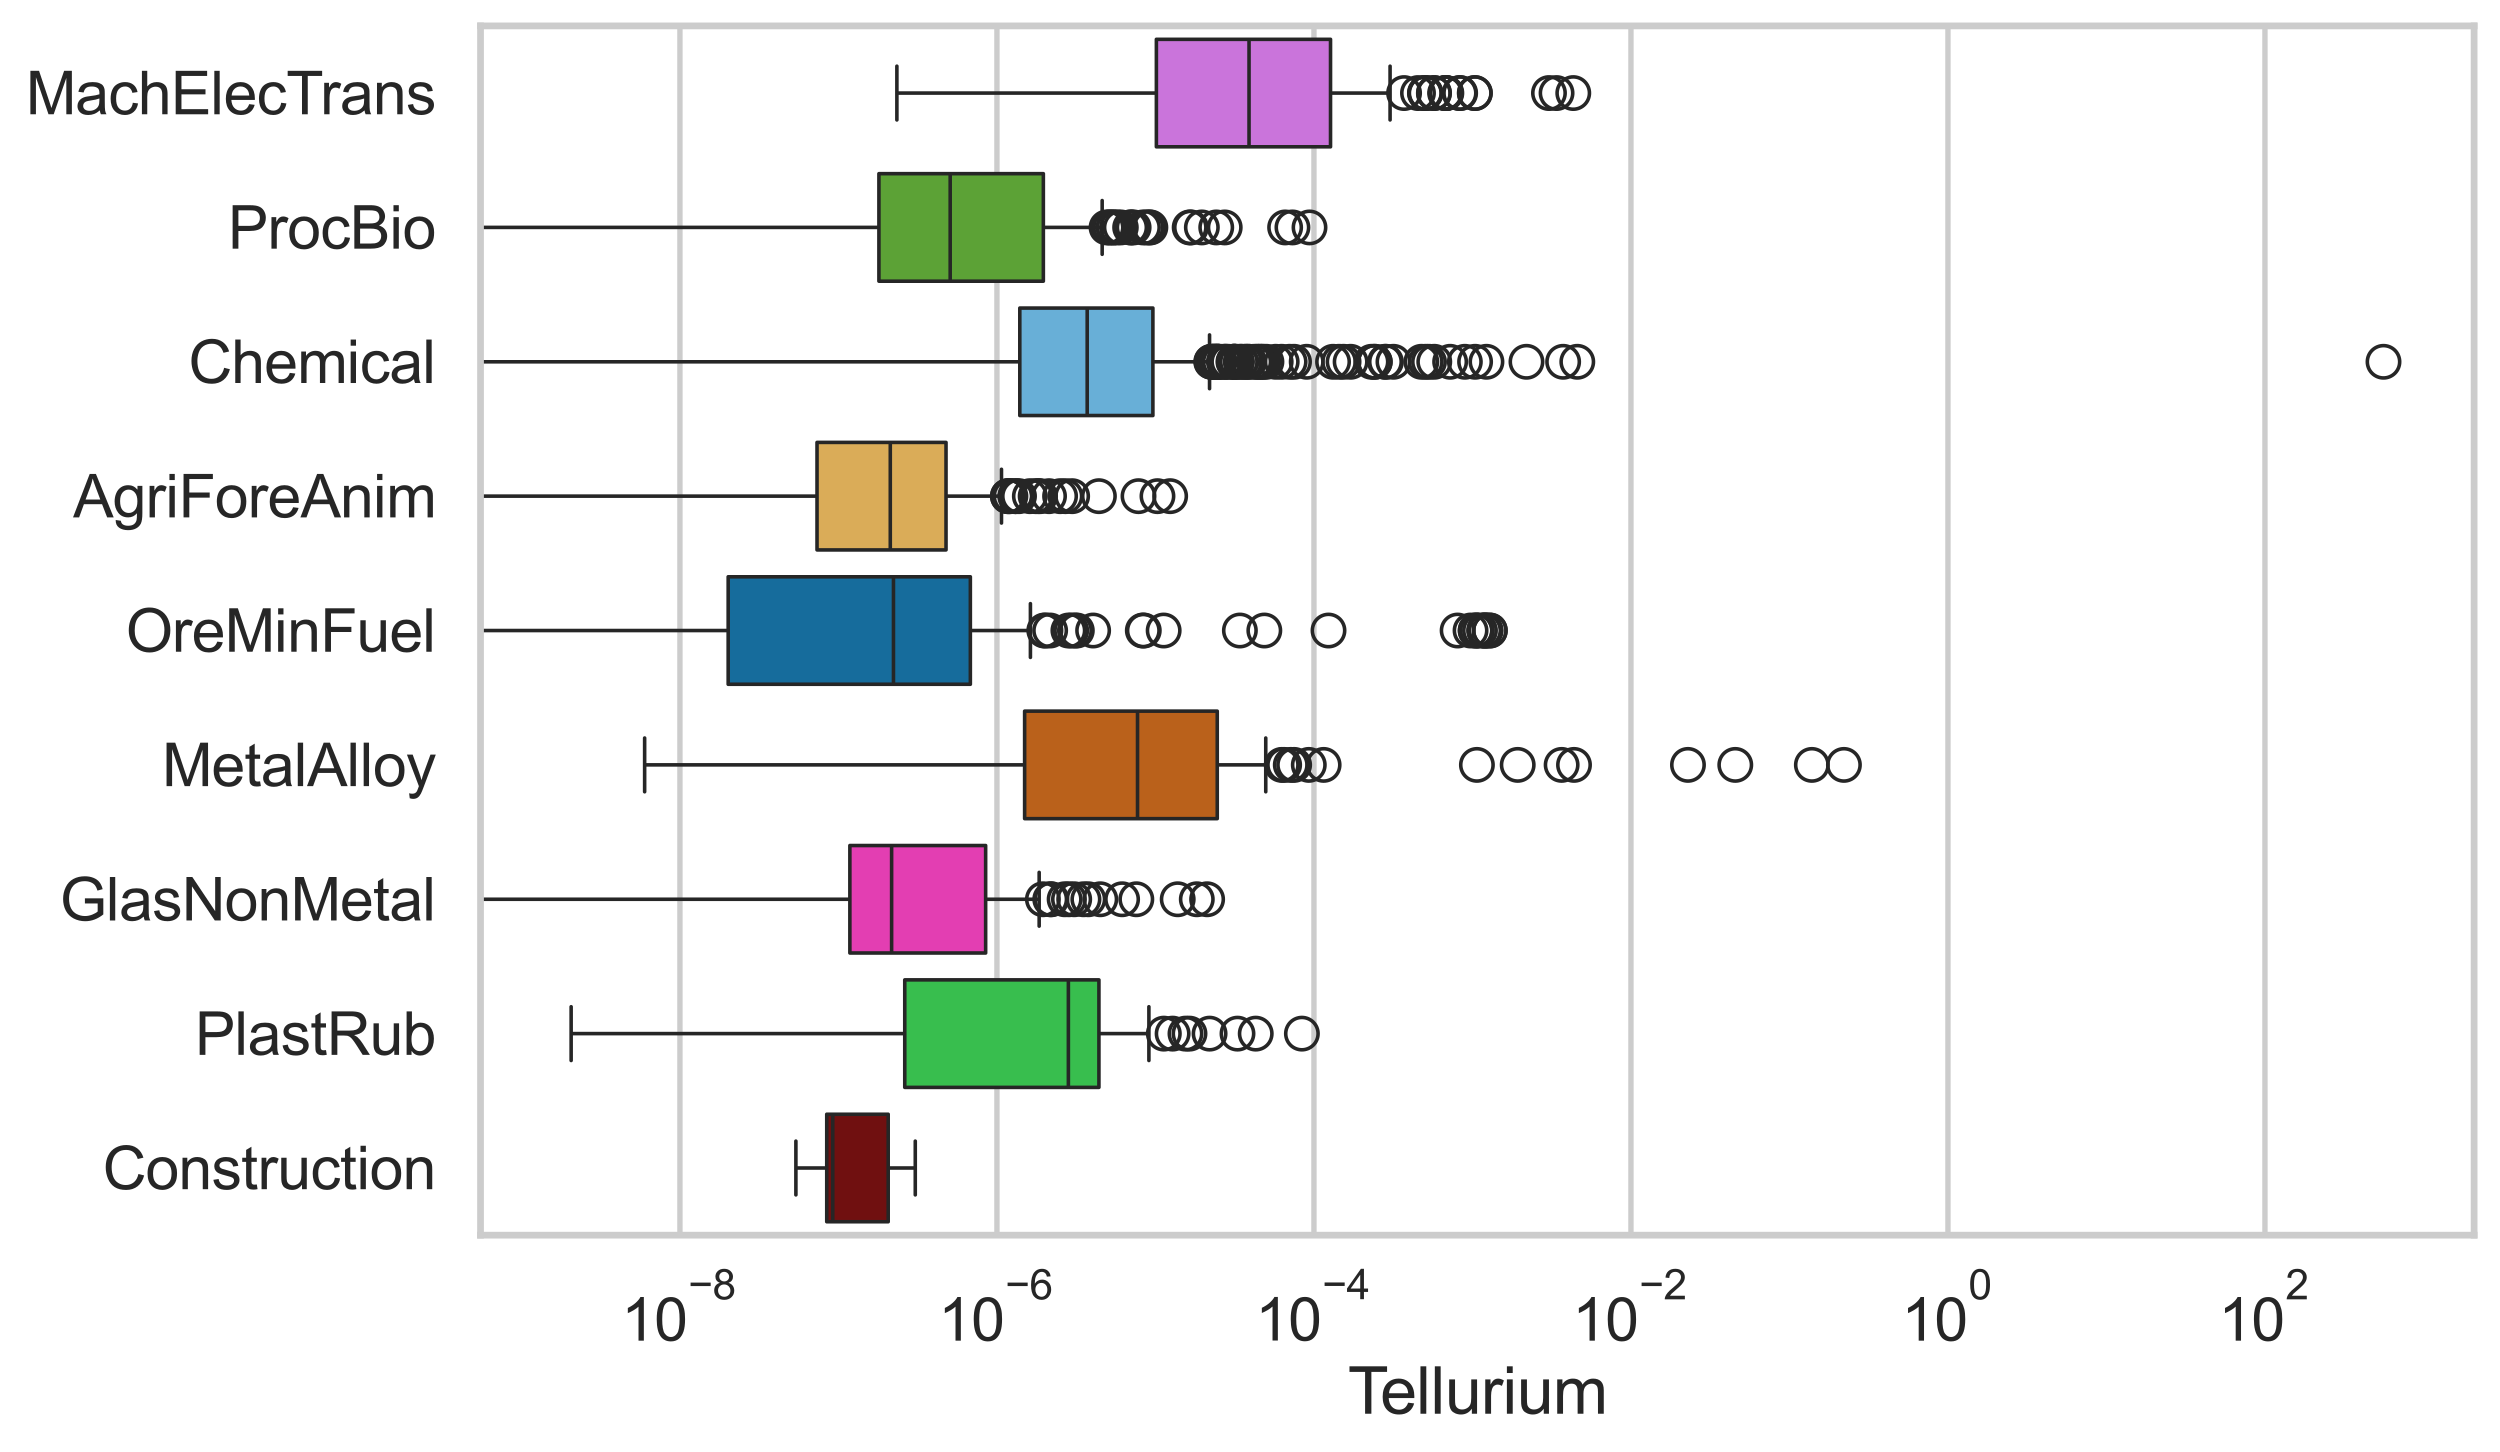 <?xml version="1.0" encoding="utf-8" standalone="no"?>
<!DOCTYPE svg PUBLIC "-//W3C//DTD SVG 1.1//EN"
  "http://www.w3.org/Graphics/SVG/1.1/DTD/svg11.dtd">
<svg xmlns:xlink="http://www.w3.org/1999/xlink" width="695.577pt" height="404.121pt" viewBox="0 0 695.577 404.121" xmlns="http://www.w3.org/2000/svg" version="1.1">
 <defs>
  <style type="text/css">*{stroke-linejoin: round; stroke-linecap: butt}</style>
 </defs>
 <g id="figure_1">
  <g id="patch_1">
   <path d="M 0 404.121 
L 695.577 404.121 
L 695.577 0 
L 0 0 
z
" style="fill: #ffffff"/>
  </g>
  <g id="axes_1">
   <g id="patch_2">
    <path d="M 133.697 343.665 
L 688.377 343.665 
L 688.377 7.2 
L 133.697 7.2 
z
" style="fill: #ffffff"/>
   </g>
   <g id="matplotlib.axis_1">
    <g id="xtick_1">
     <g id="line2d_1">
      <path d="M 189.179 343.665 
L 189.179 7.2 
" clip-path="url(#pfc2de3a9e0)" style="fill: none; stroke: #cccccc; stroke-width: 1.5; stroke-linecap: round"/>
     </g>
     <g id="text_1">
      <!-- $\mathdefault{10^{-8}}$ -->
      <g style="fill: #262626" transform="translate(172.844 373.18) scale(0.165 -0.165)">
       <defs>
        <path id="ArialMT-31" d="M 2384 0 
L 1822 0 
L 1822 3584 
Q 1619 3391 1289 3197 
Q 959 3003 697 2906 
L 697 3450 
Q 1169 3672 1522 3987 
Q 1875 4303 2022 4600 
L 2384 4600 
L 2384 0 
z
" transform="scale(0.016)"/>
        <path id="ArialMT-30" d="M 266 2259 
Q 266 3072 433 3567 
Q 600 4063 929 4331 
Q 1259 4600 1759 4600 
Q 2128 4600 2406 4451 
Q 2684 4303 2865 4023 
Q 3047 3744 3150 3342 
Q 3253 2941 3253 2259 
Q 3253 1453 3087 958 
Q 2922 463 2592 192 
Q 2263 -78 1759 -78 
Q 1097 -78 719 397 
Q 266 969 266 2259 
z
M 844 2259 
Q 844 1131 1108 757 
Q 1372 384 1759 384 
Q 2147 384 2411 759 
Q 2675 1134 2675 2259 
Q 2675 3391 2411 3762 
Q 2147 4134 1753 4134 
Q 1366 4134 1134 3806 
Q 844 3388 844 2259 
z
" transform="scale(0.016)"/>
        <path id="ArialMT-2212" d="M 3381 1997 
L 356 1997 
L 356 2522 
L 3381 2522 
L 3381 1997 
z
" transform="scale(0.016)"/>
        <path id="ArialMT-38" d="M 1131 2484 
Q 781 2613 612 2850 
Q 444 3088 444 3419 
Q 444 3919 803 4259 
Q 1163 4600 1759 4600 
Q 2359 4600 2725 4251 
Q 3091 3903 3091 3403 
Q 3091 3084 2923 2848 
Q 2756 2613 2416 2484 
Q 2838 2347 3058 2040 
Q 3278 1734 3278 1309 
Q 3278 722 2862 322 
Q 2447 -78 1769 -78 
Q 1091 -78 675 323 
Q 259 725 259 1325 
Q 259 1772 486 2073 
Q 713 2375 1131 2484 
z
M 1019 3438 
Q 1019 3113 1228 2906 
Q 1438 2700 1772 2700 
Q 2097 2700 2305 2904 
Q 2513 3109 2513 3406 
Q 2513 3716 2298 3927 
Q 2084 4138 1766 4138 
Q 1444 4138 1231 3931 
Q 1019 3725 1019 3438 
z
M 838 1322 
Q 838 1081 952 856 
Q 1066 631 1291 507 
Q 1516 384 1775 384 
Q 2178 384 2440 643 
Q 2703 903 2703 1303 
Q 2703 1709 2433 1975 
Q 2163 2241 1756 2241 
Q 1359 2241 1098 1978 
Q 838 1716 838 1322 
z
" transform="scale(0.016)"/>
       </defs>
       <use xlink:href="#ArialMT-31" transform="translate(0 0.994)"/>
       <use xlink:href="#ArialMT-30" transform="translate(55.615 0.994)"/>
       <use xlink:href="#ArialMT-2212" transform="translate(112.973 70.688) scale(0.7)"/>
       <use xlink:href="#ArialMT-38" transform="translate(153.852 70.688) scale(0.7)"/>
      </g>
     </g>
    </g>
    <g id="xtick_2">
     <g id="line2d_2">
      <path d="M 277.379 343.665 
L 277.379 7.2 
" clip-path="url(#pfc2de3a9e0)" style="fill: none; stroke: #cccccc; stroke-width: 1.5; stroke-linecap: round"/>
     </g>
     <g id="text_2">
      <!-- $\mathdefault{10^{-6}}$ -->
      <g style="fill: #262626" transform="translate(261.044 373.18) scale(0.165 -0.165)">
       <defs>
        <path id="ArialMT-36" d="M 3184 3459 
L 2625 3416 
Q 2550 3747 2413 3897 
Q 2184 4138 1850 4138 
Q 1581 4138 1378 3988 
Q 1113 3794 959 3422 
Q 806 3050 800 2363 
Q 1003 2672 1297 2822 
Q 1591 2972 1913 2972 
Q 2475 2972 2870 2558 
Q 3266 2144 3266 1488 
Q 3266 1056 3080 686 
Q 2894 316 2569 119 
Q 2244 -78 1831 -78 
Q 1128 -78 684 439 
Q 241 956 241 2144 
Q 241 3472 731 4075 
Q 1159 4600 1884 4600 
Q 2425 4600 2770 4297 
Q 3116 3994 3184 3459 
z
M 888 1484 
Q 888 1194 1011 928 
Q 1134 663 1356 523 
Q 1578 384 1822 384 
Q 2178 384 2434 671 
Q 2691 959 2691 1453 
Q 2691 1928 2437 2201 
Q 2184 2475 1800 2475 
Q 1419 2475 1153 2201 
Q 888 1928 888 1484 
z
" transform="scale(0.016)"/>
       </defs>
       <use xlink:href="#ArialMT-31" transform="translate(0 0.994)"/>
       <use xlink:href="#ArialMT-30" transform="translate(55.615 0.994)"/>
       <use xlink:href="#ArialMT-2212" transform="translate(112.973 70.688) scale(0.7)"/>
       <use xlink:href="#ArialMT-36" transform="translate(153.852 70.688) scale(0.7)"/>
      </g>
     </g>
    </g>
    <g id="xtick_3">
     <g id="line2d_3">
      <path d="M 365.58 343.665 
L 365.58 7.2 
" clip-path="url(#pfc2de3a9e0)" style="fill: none; stroke: #cccccc; stroke-width: 1.5; stroke-linecap: round"/>
     </g>
     <g id="text_3">
      <!-- $\mathdefault{10^{-4}}$ -->
      <g style="fill: #262626" transform="translate(349.245 373.015) scale(0.165 -0.165)">
       <defs>
        <path id="ArialMT-34" d="M 2069 0 
L 2069 1097 
L 81 1097 
L 81 1613 
L 2172 4581 
L 2631 4581 
L 2631 1613 
L 3250 1613 
L 3250 1097 
L 2631 1097 
L 2631 0 
L 2069 0 
z
M 2069 1613 
L 2069 3678 
L 634 1613 
L 2069 1613 
z
" transform="scale(0.016)"/>
       </defs>
       <use xlink:href="#ArialMT-31" transform="translate(0 0.202)"/>
       <use xlink:href="#ArialMT-30" transform="translate(55.615 0.202)"/>
       <use xlink:href="#ArialMT-2212" transform="translate(112.973 69.895) scale(0.7)"/>
       <use xlink:href="#ArialMT-34" transform="translate(153.852 69.895) scale(0.7)"/>
      </g>
     </g>
    </g>
    <g id="xtick_4">
     <g id="line2d_4">
      <path d="M 453.78 343.665 
L 453.78 7.2 
" clip-path="url(#pfc2de3a9e0)" style="fill: none; stroke: #cccccc; stroke-width: 1.5; stroke-linecap: round"/>
     </g>
     <g id="text_4">
      <!-- $\mathdefault{10^{-2}}$ -->
      <g style="fill: #262626" transform="translate(437.445 373.18) scale(0.165 -0.165)">
       <defs>
        <path id="ArialMT-32" d="M 3222 541 
L 3222 0 
L 194 0 
Q 188 203 259 391 
Q 375 700 629 1000 
Q 884 1300 1366 1694 
Q 2113 2306 2375 2664 
Q 2638 3022 2638 3341 
Q 2638 3675 2398 3904 
Q 2159 4134 1775 4134 
Q 1369 4134 1125 3890 
Q 881 3647 878 3216 
L 300 3275 
Q 359 3922 746 4261 
Q 1134 4600 1788 4600 
Q 2447 4600 2831 4234 
Q 3216 3869 3216 3328 
Q 3216 3053 3103 2787 
Q 2991 2522 2730 2228 
Q 2469 1934 1863 1422 
Q 1356 997 1212 845 
Q 1069 694 975 541 
L 3222 541 
z
" transform="scale(0.016)"/>
       </defs>
       <use xlink:href="#ArialMT-31" transform="translate(0 0.994)"/>
       <use xlink:href="#ArialMT-30" transform="translate(55.615 0.994)"/>
       <use xlink:href="#ArialMT-2212" transform="translate(112.973 70.688) scale(0.7)"/>
       <use xlink:href="#ArialMT-32" transform="translate(153.852 70.688) scale(0.7)"/>
      </g>
     </g>
    </g>
    <g id="xtick_5">
     <g id="line2d_5">
      <path d="M 541.981 343.665 
L 541.981 7.2 
" clip-path="url(#pfc2de3a9e0)" style="fill: none; stroke: #cccccc; stroke-width: 1.5; stroke-linecap: round"/>
     </g>
     <g id="text_5">
      <!-- $\mathdefault{10^{0}}$ -->
      <g style="fill: #262626" transform="translate(529.028 373.18) scale(0.165 -0.165)">
       <use xlink:href="#ArialMT-31" transform="translate(0 0.994)"/>
       <use xlink:href="#ArialMT-30" transform="translate(55.615 0.994)"/>
       <use xlink:href="#ArialMT-30" transform="translate(112.973 70.688) scale(0.7)"/>
      </g>
     </g>
    </g>
    <g id="xtick_6">
     <g id="line2d_6">
      <path d="M 630.181 343.665 
L 630.181 7.2 
" clip-path="url(#pfc2de3a9e0)" style="fill: none; stroke: #cccccc; stroke-width: 1.5; stroke-linecap: round"/>
     </g>
     <g id="text_6">
      <!-- $\mathdefault{10^{2}}$ -->
      <g style="fill: #262626" transform="translate(617.228 373.18) scale(0.165 -0.165)">
       <use xlink:href="#ArialMT-31" transform="translate(0 0.994)"/>
       <use xlink:href="#ArialMT-30" transform="translate(55.615 0.994)"/>
       <use xlink:href="#ArialMT-32" transform="translate(112.973 70.688) scale(0.7)"/>
      </g>
     </g>
    </g>
    <g id="text_7">
     <!-- Tellurium -->
     <g style="fill: #262626" transform="translate(375.034 393.344) scale(0.18 -0.18)">
      <defs>
       <path id="ArialMT-54" d="M 1659 0 
L 1659 4041 
L 150 4041 
L 150 4581 
L 3781 4581 
L 3781 4041 
L 2266 4041 
L 2266 0 
L 1659 0 
z
" transform="scale(0.016)"/>
       <path id="ArialMT-65" d="M 2694 1069 
L 3275 997 
Q 3138 488 2766 206 
Q 2394 -75 1816 -75 
Q 1088 -75 661 373 
Q 234 822 234 1631 
Q 234 2469 665 2931 
Q 1097 3394 1784 3394 
Q 2450 3394 2872 2941 
Q 3294 2488 3294 1666 
Q 3294 1616 3291 1516 
L 816 1516 
Q 847 969 1125 678 
Q 1403 388 1819 388 
Q 2128 388 2347 550 
Q 2566 713 2694 1069 
z
M 847 1978 
L 2700 1978 
Q 2663 2397 2488 2606 
Q 2219 2931 1791 2931 
Q 1403 2931 1139 2672 
Q 875 2413 847 1978 
z
" transform="scale(0.016)"/>
       <path id="ArialMT-6c" d="M 409 0 
L 409 4581 
L 972 4581 
L 972 0 
L 409 0 
z
" transform="scale(0.016)"/>
       <path id="ArialMT-75" d="M 2597 0 
L 2597 488 
Q 2209 -75 1544 -75 
Q 1250 -75 995 37 
Q 741 150 617 320 
Q 494 491 444 738 
Q 409 903 409 1263 
L 409 3319 
L 972 3319 
L 972 1478 
Q 972 1038 1006 884 
Q 1059 663 1231 536 
Q 1403 409 1656 409 
Q 1909 409 2131 539 
Q 2353 669 2445 892 
Q 2538 1116 2538 1541 
L 2538 3319 
L 3100 3319 
L 3100 0 
L 2597 0 
z
" transform="scale(0.016)"/>
       <path id="ArialMT-72" d="M 416 0 
L 416 3319 
L 922 3319 
L 922 2816 
Q 1116 3169 1280 3281 
Q 1444 3394 1641 3394 
Q 1925 3394 2219 3213 
L 2025 2691 
Q 1819 2813 1613 2813 
Q 1428 2813 1281 2702 
Q 1134 2591 1072 2394 
Q 978 2094 978 1738 
L 978 0 
L 416 0 
z
" transform="scale(0.016)"/>
       <path id="ArialMT-69" d="M 425 3934 
L 425 4581 
L 988 4581 
L 988 3934 
L 425 3934 
z
M 425 0 
L 425 3319 
L 988 3319 
L 988 0 
L 425 0 
z
" transform="scale(0.016)"/>
       <path id="ArialMT-6d" d="M 422 0 
L 422 3319 
L 925 3319 
L 925 2853 
Q 1081 3097 1340 3245 
Q 1600 3394 1931 3394 
Q 2300 3394 2536 3241 
Q 2772 3088 2869 2813 
Q 3263 3394 3894 3394 
Q 4388 3394 4653 3120 
Q 4919 2847 4919 2278 
L 4919 0 
L 4359 0 
L 4359 2091 
Q 4359 2428 4304 2576 
Q 4250 2725 4106 2815 
Q 3963 2906 3769 2906 
Q 3419 2906 3187 2673 
Q 2956 2441 2956 1928 
L 2956 0 
L 2394 0 
L 2394 2156 
Q 2394 2531 2256 2718 
Q 2119 2906 1806 2906 
Q 1569 2906 1367 2781 
Q 1166 2656 1075 2415 
Q 984 2175 984 1722 
L 984 0 
L 422 0 
z
" transform="scale(0.016)"/>
      </defs>
      <use xlink:href="#ArialMT-54"/>
      <use xlink:href="#ArialMT-65" transform="translate(49.959 0)"/>
      <use xlink:href="#ArialMT-6c" transform="translate(105.574 0)"/>
      <use xlink:href="#ArialMT-6c" transform="translate(127.791 0)"/>
      <use xlink:href="#ArialMT-75" transform="translate(150.008 0)"/>
      <use xlink:href="#ArialMT-72" transform="translate(205.623 0)"/>
      <use xlink:href="#ArialMT-69" transform="translate(238.924 0)"/>
      <use xlink:href="#ArialMT-75" transform="translate(261.141 0)"/>
      <use xlink:href="#ArialMT-6d" transform="translate(316.756 0)"/>
     </g>
    </g>
   </g>
   <g id="matplotlib.axis_2">
    <g id="ytick_1">
     <g id="text_8">
      <!-- MachElecTrans -->
      <g style="fill: #262626" transform="translate(7.2 31.798) scale(0.165 -0.165)">
       <defs>
        <path id="ArialMT-4d" d="M 475 0 
L 475 4581 
L 1388 4581 
L 2472 1338 
Q 2622 884 2691 659 
Q 2769 909 2934 1394 
L 4031 4581 
L 4847 4581 
L 4847 0 
L 4263 0 
L 4263 3834 
L 2931 0 
L 2384 0 
L 1059 3900 
L 1059 0 
L 475 0 
z
" transform="scale(0.016)"/>
        <path id="ArialMT-61" d="M 2588 409 
Q 2275 144 1986 34 
Q 1697 -75 1366 -75 
Q 819 -75 525 192 
Q 231 459 231 875 
Q 231 1119 342 1320 
Q 453 1522 633 1644 
Q 813 1766 1038 1828 
Q 1203 1872 1538 1913 
Q 2219 1994 2541 2106 
Q 2544 2222 2544 2253 
Q 2544 2597 2384 2738 
Q 2169 2928 1744 2928 
Q 1347 2928 1158 2789 
Q 969 2650 878 2297 
L 328 2372 
Q 403 2725 575 2942 
Q 747 3159 1072 3276 
Q 1397 3394 1825 3394 
Q 2250 3394 2515 3294 
Q 2781 3194 2906 3042 
Q 3031 2891 3081 2659 
Q 3109 2516 3109 2141 
L 3109 1391 
Q 3109 606 3145 398 
Q 3181 191 3288 0 
L 2700 0 
Q 2613 175 2588 409 
z
M 2541 1666 
Q 2234 1541 1622 1453 
Q 1275 1403 1131 1340 
Q 988 1278 909 1158 
Q 831 1038 831 891 
Q 831 666 1001 516 
Q 1172 366 1500 366 
Q 1825 366 2078 508 
Q 2331 650 2450 897 
Q 2541 1088 2541 1459 
L 2541 1666 
z
" transform="scale(0.016)"/>
        <path id="ArialMT-63" d="M 2588 1216 
L 3141 1144 
Q 3050 572 2676 248 
Q 2303 -75 1759 -75 
Q 1078 -75 664 370 
Q 250 816 250 1647 
Q 250 2184 428 2587 
Q 606 2991 970 3192 
Q 1334 3394 1763 3394 
Q 2303 3394 2647 3120 
Q 2991 2847 3088 2344 
L 2541 2259 
Q 2463 2594 2264 2762 
Q 2066 2931 1784 2931 
Q 1359 2931 1093 2626 
Q 828 2322 828 1663 
Q 828 994 1084 691 
Q 1341 388 1753 388 
Q 2084 388 2306 591 
Q 2528 794 2588 1216 
z
" transform="scale(0.016)"/>
        <path id="ArialMT-68" d="M 422 0 
L 422 4581 
L 984 4581 
L 984 2938 
Q 1378 3394 1978 3394 
Q 2347 3394 2619 3248 
Q 2891 3103 3008 2847 
Q 3125 2591 3125 2103 
L 3125 0 
L 2563 0 
L 2563 2103 
Q 2563 2525 2380 2717 
Q 2197 2909 1863 2909 
Q 1613 2909 1392 2779 
Q 1172 2650 1078 2428 
Q 984 2206 984 1816 
L 984 0 
L 422 0 
z
" transform="scale(0.016)"/>
        <path id="ArialMT-45" d="M 506 0 
L 506 4581 
L 3819 4581 
L 3819 4041 
L 1113 4041 
L 1113 2638 
L 3647 2638 
L 3647 2100 
L 1113 2100 
L 1113 541 
L 3925 541 
L 3925 0 
L 506 0 
z
" transform="scale(0.016)"/>
        <path id="ArialMT-6e" d="M 422 0 
L 422 3319 
L 928 3319 
L 928 2847 
Q 1294 3394 1984 3394 
Q 2284 3394 2536 3286 
Q 2788 3178 2913 3003 
Q 3038 2828 3088 2588 
Q 3119 2431 3119 2041 
L 3119 0 
L 2556 0 
L 2556 2019 
Q 2556 2363 2490 2533 
Q 2425 2703 2258 2804 
Q 2091 2906 1866 2906 
Q 1506 2906 1245 2678 
Q 984 2450 984 1813 
L 984 0 
L 422 0 
z
" transform="scale(0.016)"/>
        <path id="ArialMT-73" d="M 197 991 
L 753 1078 
Q 800 744 1014 566 
Q 1228 388 1613 388 
Q 2000 388 2187 545 
Q 2375 703 2375 916 
Q 2375 1106 2209 1216 
Q 2094 1291 1634 1406 
Q 1016 1563 777 1677 
Q 538 1791 414 1992 
Q 291 2194 291 2438 
Q 291 2659 392 2848 
Q 494 3038 669 3163 
Q 800 3259 1026 3326 
Q 1253 3394 1513 3394 
Q 1903 3394 2198 3281 
Q 2494 3169 2634 2976 
Q 2775 2784 2828 2463 
L 2278 2388 
Q 2241 2644 2061 2787 
Q 1881 2931 1553 2931 
Q 1166 2931 1000 2803 
Q 834 2675 834 2503 
Q 834 2394 903 2306 
Q 972 2216 1119 2156 
Q 1203 2125 1616 2013 
Q 2213 1853 2448 1751 
Q 2684 1650 2818 1456 
Q 2953 1263 2953 975 
Q 2953 694 2789 445 
Q 2625 197 2315 61 
Q 2006 -75 1616 -75 
Q 969 -75 630 194 
Q 291 463 197 991 
z
" transform="scale(0.016)"/>
       </defs>
       <use xlink:href="#ArialMT-4d"/>
       <use xlink:href="#ArialMT-61" transform="translate(83.301 0)"/>
       <use xlink:href="#ArialMT-63" transform="translate(138.916 0)"/>
       <use xlink:href="#ArialMT-68" transform="translate(188.916 0)"/>
       <use xlink:href="#ArialMT-45" transform="translate(244.531 0)"/>
       <use xlink:href="#ArialMT-6c" transform="translate(311.23 0)"/>
       <use xlink:href="#ArialMT-65" transform="translate(333.447 0)"/>
       <use xlink:href="#ArialMT-63" transform="translate(389.062 0)"/>
       <use xlink:href="#ArialMT-54" transform="translate(439.062 0)"/>
       <use xlink:href="#ArialMT-72" transform="translate(496.396 0)"/>
       <use xlink:href="#ArialMT-61" transform="translate(529.697 0)"/>
       <use xlink:href="#ArialMT-6e" transform="translate(585.312 0)"/>
       <use xlink:href="#ArialMT-73" transform="translate(640.928 0)"/>
      </g>
     </g>
    </g>
    <g id="ytick_2">
     <g id="text_9">
      <!-- ProcBio -->
      <g style="fill: #262626" transform="translate(63.424 69.183) scale(0.165 -0.165)">
       <defs>
        <path id="ArialMT-50" d="M 494 0 
L 494 4581 
L 2222 4581 
Q 2678 4581 2919 4538 
Q 3256 4481 3484 4323 
Q 3713 4166 3852 3881 
Q 3991 3597 3991 3256 
Q 3991 2672 3619 2267 
Q 3247 1863 2275 1863 
L 1100 1863 
L 1100 0 
L 494 0 
z
M 1100 2403 
L 2284 2403 
Q 2872 2403 3119 2622 
Q 3366 2841 3366 3238 
Q 3366 3525 3220 3729 
Q 3075 3934 2838 4000 
Q 2684 4041 2272 4041 
L 1100 4041 
L 1100 2403 
z
" transform="scale(0.016)"/>
        <path id="ArialMT-6f" d="M 213 1659 
Q 213 2581 725 3025 
Q 1153 3394 1769 3394 
Q 2453 3394 2887 2945 
Q 3322 2497 3322 1706 
Q 3322 1066 3130 698 
Q 2938 331 2570 128 
Q 2203 -75 1769 -75 
Q 1072 -75 642 372 
Q 213 819 213 1659 
z
M 791 1659 
Q 791 1022 1069 705 
Q 1347 388 1769 388 
Q 2188 388 2466 706 
Q 2744 1025 2744 1678 
Q 2744 2294 2464 2611 
Q 2184 2928 1769 2928 
Q 1347 2928 1069 2612 
Q 791 2297 791 1659 
z
" transform="scale(0.016)"/>
        <path id="ArialMT-42" d="M 469 0 
L 469 4581 
L 2188 4581 
Q 2713 4581 3030 4442 
Q 3347 4303 3526 4014 
Q 3706 3725 3706 3409 
Q 3706 3116 3547 2856 
Q 3388 2597 3066 2438 
Q 3481 2316 3704 2022 
Q 3928 1728 3928 1328 
Q 3928 1006 3792 729 
Q 3656 453 3456 303 
Q 3256 153 2954 76 
Q 2653 0 2216 0 
L 469 0 
z
M 1075 2656 
L 2066 2656 
Q 2469 2656 2644 2709 
Q 2875 2778 2992 2937 
Q 3109 3097 3109 3338 
Q 3109 3566 3000 3739 
Q 2891 3913 2687 3977 
Q 2484 4041 1991 4041 
L 1075 4041 
L 1075 2656 
z
M 1075 541 
L 2216 541 
Q 2509 541 2628 563 
Q 2838 600 2978 687 
Q 3119 775 3209 942 
Q 3300 1109 3300 1328 
Q 3300 1584 3169 1773 
Q 3038 1963 2805 2039 
Q 2572 2116 2134 2116 
L 1075 2116 
L 1075 541 
z
" transform="scale(0.016)"/>
       </defs>
       <use xlink:href="#ArialMT-50"/>
       <use xlink:href="#ArialMT-72" transform="translate(66.699 0)"/>
       <use xlink:href="#ArialMT-6f" transform="translate(100 0)"/>
       <use xlink:href="#ArialMT-63" transform="translate(155.615 0)"/>
       <use xlink:href="#ArialMT-42" transform="translate(205.615 0)"/>
       <use xlink:href="#ArialMT-69" transform="translate(272.314 0)"/>
       <use xlink:href="#ArialMT-6f" transform="translate(294.531 0)"/>
      </g>
     </g>
    </g>
    <g id="ytick_3">
     <g id="text_10">
      <!-- Chemical -->
      <g style="fill: #262626" transform="translate(52.428 106.568) scale(0.165 -0.165)">
       <defs>
        <path id="ArialMT-43" d="M 3763 1606 
L 4369 1453 
Q 4178 706 3683 314 
Q 3188 -78 2472 -78 
Q 1731 -78 1267 223 
Q 803 525 561 1097 
Q 319 1669 319 2325 
Q 319 3041 592 3573 
Q 866 4106 1370 4382 
Q 1875 4659 2481 4659 
Q 3169 4659 3637 4309 
Q 4106 3959 4291 3325 
L 3694 3184 
Q 3534 3684 3231 3912 
Q 2928 4141 2469 4141 
Q 1941 4141 1586 3887 
Q 1231 3634 1087 3207 
Q 944 2781 944 2328 
Q 944 1744 1114 1308 
Q 1284 872 1643 656 
Q 2003 441 2422 441 
Q 2931 441 3284 734 
Q 3638 1028 3763 1606 
z
" transform="scale(0.016)"/>
       </defs>
       <use xlink:href="#ArialMT-43"/>
       <use xlink:href="#ArialMT-68" transform="translate(72.217 0)"/>
       <use xlink:href="#ArialMT-65" transform="translate(127.832 0)"/>
       <use xlink:href="#ArialMT-6d" transform="translate(183.447 0)"/>
       <use xlink:href="#ArialMT-69" transform="translate(266.748 0)"/>
       <use xlink:href="#ArialMT-63" transform="translate(288.965 0)"/>
       <use xlink:href="#ArialMT-61" transform="translate(338.965 0)"/>
       <use xlink:href="#ArialMT-6c" transform="translate(394.58 0)"/>
      </g>
     </g>
    </g>
    <g id="ytick_4">
     <g id="text_11">
      <!-- AgriForeAnim -->
      <g style="fill: #262626" transform="translate(20.341 143.953) scale(0.165 -0.165)">
       <defs>
        <path id="ArialMT-41" d="M -9 0 
L 1750 4581 
L 2403 4581 
L 4278 0 
L 3588 0 
L 3053 1388 
L 1138 1388 
L 634 0 
L -9 0 
z
M 1313 1881 
L 2866 1881 
L 2388 3150 
Q 2169 3728 2063 4100 
Q 1975 3659 1816 3225 
L 1313 1881 
z
" transform="scale(0.016)"/>
        <path id="ArialMT-67" d="M 319 -275 
L 866 -356 
Q 900 -609 1056 -725 
Q 1266 -881 1628 -881 
Q 2019 -881 2231 -725 
Q 2444 -569 2519 -288 
Q 2563 -116 2559 434 
Q 2191 0 1641 0 
Q 956 0 581 494 
Q 206 988 206 1678 
Q 206 2153 378 2554 
Q 550 2956 876 3175 
Q 1203 3394 1644 3394 
Q 2231 3394 2613 2919 
L 2613 3319 
L 3131 3319 
L 3131 450 
Q 3131 -325 2973 -648 
Q 2816 -972 2473 -1159 
Q 2131 -1347 1631 -1347 
Q 1038 -1347 672 -1080 
Q 306 -813 319 -275 
z
M 784 1719 
Q 784 1066 1043 766 
Q 1303 466 1694 466 
Q 2081 466 2343 764 
Q 2606 1063 2606 1700 
Q 2606 2309 2336 2618 
Q 2066 2928 1684 2928 
Q 1309 2928 1046 2623 
Q 784 2319 784 1719 
z
" transform="scale(0.016)"/>
        <path id="ArialMT-46" d="M 525 0 
L 525 4581 
L 3616 4581 
L 3616 4041 
L 1131 4041 
L 1131 2622 
L 3281 2622 
L 3281 2081 
L 1131 2081 
L 1131 0 
L 525 0 
z
" transform="scale(0.016)"/>
       </defs>
       <use xlink:href="#ArialMT-41"/>
       <use xlink:href="#ArialMT-67" transform="translate(66.699 0)"/>
       <use xlink:href="#ArialMT-72" transform="translate(122.314 0)"/>
       <use xlink:href="#ArialMT-69" transform="translate(155.615 0)"/>
       <use xlink:href="#ArialMT-46" transform="translate(177.832 0)"/>
       <use xlink:href="#ArialMT-6f" transform="translate(238.916 0)"/>
       <use xlink:href="#ArialMT-72" transform="translate(294.531 0)"/>
       <use xlink:href="#ArialMT-65" transform="translate(327.832 0)"/>
       <use xlink:href="#ArialMT-41" transform="translate(383.447 0)"/>
       <use xlink:href="#ArialMT-6e" transform="translate(450.146 0)"/>
       <use xlink:href="#ArialMT-69" transform="translate(505.762 0)"/>
       <use xlink:href="#ArialMT-6d" transform="translate(527.979 0)"/>
      </g>
     </g>
    </g>
    <g id="ytick_5">
     <g id="text_12">
      <!-- OreMinFuel -->
      <g style="fill: #262626" transform="translate(35.013 181.337) scale(0.165 -0.165)">
       <defs>
        <path id="ArialMT-4f" d="M 309 2231 
Q 309 3372 921 4017 
Q 1534 4663 2503 4663 
Q 3138 4663 3647 4359 
Q 4156 4056 4423 3514 
Q 4691 2972 4691 2284 
Q 4691 1588 4409 1038 
Q 4128 488 3612 205 
Q 3097 -78 2500 -78 
Q 1853 -78 1343 234 
Q 834 547 571 1087 
Q 309 1628 309 2231 
z
M 934 2222 
Q 934 1394 1379 917 
Q 1825 441 2497 441 
Q 3181 441 3623 922 
Q 4066 1403 4066 2288 
Q 4066 2847 3877 3264 
Q 3688 3681 3323 3911 
Q 2959 4141 2506 4141 
Q 1863 4141 1398 3698 
Q 934 3256 934 2222 
z
" transform="scale(0.016)"/>
       </defs>
       <use xlink:href="#ArialMT-4f"/>
       <use xlink:href="#ArialMT-72" transform="translate(77.783 0)"/>
       <use xlink:href="#ArialMT-65" transform="translate(111.084 0)"/>
       <use xlink:href="#ArialMT-4d" transform="translate(166.699 0)"/>
       <use xlink:href="#ArialMT-69" transform="translate(250 0)"/>
       <use xlink:href="#ArialMT-6e" transform="translate(272.217 0)"/>
       <use xlink:href="#ArialMT-46" transform="translate(327.832 0)"/>
       <use xlink:href="#ArialMT-75" transform="translate(388.916 0)"/>
       <use xlink:href="#ArialMT-65" transform="translate(444.531 0)"/>
       <use xlink:href="#ArialMT-6c" transform="translate(500.146 0)"/>
      </g>
     </g>
    </g>
    <g id="ytick_6">
     <g id="text_13">
      <!-- MetalAlloy -->
      <g style="fill: #262626" transform="translate(45.088 218.722) scale(0.165 -0.165)">
       <defs>
        <path id="ArialMT-74" d="M 1650 503 
L 1731 6 
Q 1494 -44 1306 -44 
Q 1000 -44 831 53 
Q 663 150 594 308 
Q 525 466 525 972 
L 525 2881 
L 113 2881 
L 113 3319 
L 525 3319 
L 525 4141 
L 1084 4478 
L 1084 3319 
L 1650 3319 
L 1650 2881 
L 1084 2881 
L 1084 941 
Q 1084 700 1114 631 
Q 1144 563 1211 522 
Q 1278 481 1403 481 
Q 1497 481 1650 503 
z
" transform="scale(0.016)"/>
        <path id="ArialMT-79" d="M 397 -1278 
L 334 -750 
Q 519 -800 656 -800 
Q 844 -800 956 -737 
Q 1069 -675 1141 -563 
Q 1194 -478 1313 -144 
Q 1328 -97 1363 -6 
L 103 3319 
L 709 3319 
L 1400 1397 
Q 1534 1031 1641 628 
Q 1738 1016 1872 1384 
L 2581 3319 
L 3144 3319 
L 1881 -56 
Q 1678 -603 1566 -809 
Q 1416 -1088 1222 -1217 
Q 1028 -1347 759 -1347 
Q 597 -1347 397 -1278 
z
" transform="scale(0.016)"/>
       </defs>
       <use xlink:href="#ArialMT-4d"/>
       <use xlink:href="#ArialMT-65" transform="translate(83.301 0)"/>
       <use xlink:href="#ArialMT-74" transform="translate(138.916 0)"/>
       <use xlink:href="#ArialMT-61" transform="translate(166.699 0)"/>
       <use xlink:href="#ArialMT-6c" transform="translate(222.314 0)"/>
       <use xlink:href="#ArialMT-41" transform="translate(244.531 0)"/>
       <use xlink:href="#ArialMT-6c" transform="translate(311.23 0)"/>
       <use xlink:href="#ArialMT-6c" transform="translate(333.447 0)"/>
       <use xlink:href="#ArialMT-6f" transform="translate(355.664 0)"/>
       <use xlink:href="#ArialMT-79" transform="translate(411.279 0)"/>
      </g>
     </g>
    </g>
    <g id="ytick_7">
     <g id="text_14">
      <!-- GlasNonMetal -->
      <g style="fill: #262626" transform="translate(16.659 256.107) scale(0.165 -0.165)">
       <defs>
        <path id="ArialMT-47" d="M 2638 1797 
L 2638 2334 
L 4578 2338 
L 4578 638 
Q 4131 281 3656 101 
Q 3181 -78 2681 -78 
Q 2006 -78 1454 211 
Q 903 500 622 1047 
Q 341 1594 341 2269 
Q 341 2938 620 3517 
Q 900 4097 1425 4378 
Q 1950 4659 2634 4659 
Q 3131 4659 3532 4498 
Q 3934 4338 4162 4050 
Q 4391 3763 4509 3300 
L 3963 3150 
Q 3859 3500 3706 3700 
Q 3553 3900 3268 4020 
Q 2984 4141 2638 4141 
Q 2222 4141 1919 4014 
Q 1616 3888 1430 3681 
Q 1244 3475 1141 3228 
Q 966 2803 966 2306 
Q 966 1694 1177 1281 
Q 1388 869 1791 669 
Q 2194 469 2647 469 
Q 3041 469 3416 620 
Q 3791 772 3984 944 
L 3984 1797 
L 2638 1797 
z
" transform="scale(0.016)"/>
        <path id="ArialMT-4e" d="M 488 0 
L 488 4581 
L 1109 4581 
L 3516 984 
L 3516 4581 
L 4097 4581 
L 4097 0 
L 3475 0 
L 1069 3600 
L 1069 0 
L 488 0 
z
" transform="scale(0.016)"/>
       </defs>
       <use xlink:href="#ArialMT-47"/>
       <use xlink:href="#ArialMT-6c" transform="translate(77.783 0)"/>
       <use xlink:href="#ArialMT-61" transform="translate(100 0)"/>
       <use xlink:href="#ArialMT-73" transform="translate(155.615 0)"/>
       <use xlink:href="#ArialMT-4e" transform="translate(205.615 0)"/>
       <use xlink:href="#ArialMT-6f" transform="translate(277.832 0)"/>
       <use xlink:href="#ArialMT-6e" transform="translate(333.447 0)"/>
       <use xlink:href="#ArialMT-4d" transform="translate(389.062 0)"/>
       <use xlink:href="#ArialMT-65" transform="translate(472.363 0)"/>
       <use xlink:href="#ArialMT-74" transform="translate(527.979 0)"/>
       <use xlink:href="#ArialMT-61" transform="translate(555.762 0)"/>
       <use xlink:href="#ArialMT-6c" transform="translate(611.377 0)"/>
      </g>
     </g>
    </g>
    <g id="ytick_8">
     <g id="text_15">
      <!-- PlastRub -->
      <g style="fill: #262626" transform="translate(54.248 293.492) scale(0.165 -0.165)">
       <defs>
        <path id="ArialMT-52" d="M 503 0 
L 503 4581 
L 2534 4581 
Q 3147 4581 3465 4457 
Q 3784 4334 3975 4021 
Q 4166 3709 4166 3331 
Q 4166 2844 3850 2509 
Q 3534 2175 2875 2084 
Q 3116 1969 3241 1856 
Q 3506 1613 3744 1247 
L 4541 0 
L 3778 0 
L 3172 953 
Q 2906 1366 2734 1584 
Q 2563 1803 2427 1890 
Q 2291 1978 2150 2013 
Q 2047 2034 1813 2034 
L 1109 2034 
L 1109 0 
L 503 0 
z
M 1109 2559 
L 2413 2559 
Q 2828 2559 3062 2645 
Q 3297 2731 3419 2920 
Q 3541 3109 3541 3331 
Q 3541 3656 3305 3865 
Q 3069 4075 2559 4075 
L 1109 4075 
L 1109 2559 
z
" transform="scale(0.016)"/>
        <path id="ArialMT-62" d="M 941 0 
L 419 0 
L 419 4581 
L 981 4581 
L 981 2947 
Q 1338 3394 1891 3394 
Q 2197 3394 2470 3270 
Q 2744 3147 2920 2923 
Q 3097 2700 3197 2384 
Q 3297 2069 3297 1709 
Q 3297 856 2875 390 
Q 2453 -75 1863 -75 
Q 1275 -75 941 416 
L 941 0 
z
M 934 1684 
Q 934 1088 1097 822 
Q 1363 388 1816 388 
Q 2184 388 2453 708 
Q 2722 1028 2722 1663 
Q 2722 2313 2464 2622 
Q 2206 2931 1841 2931 
Q 1472 2931 1203 2611 
Q 934 2291 934 1684 
z
" transform="scale(0.016)"/>
       </defs>
       <use xlink:href="#ArialMT-50"/>
       <use xlink:href="#ArialMT-6c" transform="translate(66.699 0)"/>
       <use xlink:href="#ArialMT-61" transform="translate(88.916 0)"/>
       <use xlink:href="#ArialMT-73" transform="translate(144.531 0)"/>
       <use xlink:href="#ArialMT-74" transform="translate(194.531 0)"/>
       <use xlink:href="#ArialMT-52" transform="translate(222.314 0)"/>
       <use xlink:href="#ArialMT-75" transform="translate(294.531 0)"/>
       <use xlink:href="#ArialMT-62" transform="translate(350.146 0)"/>
      </g>
     </g>
    </g>
    <g id="ytick_9">
     <g id="text_16">
      <!-- Construction -->
      <g style="fill: #262626" transform="translate(28.575 330.877) scale(0.165 -0.165)">
       <use xlink:href="#ArialMT-43"/>
       <use xlink:href="#ArialMT-6f" transform="translate(72.217 0)"/>
       <use xlink:href="#ArialMT-6e" transform="translate(127.832 0)"/>
       <use xlink:href="#ArialMT-73" transform="translate(183.447 0)"/>
       <use xlink:href="#ArialMT-74" transform="translate(233.447 0)"/>
       <use xlink:href="#ArialMT-72" transform="translate(261.23 0)"/>
       <use xlink:href="#ArialMT-75" transform="translate(294.531 0)"/>
       <use xlink:href="#ArialMT-63" transform="translate(350.146 0)"/>
       <use xlink:href="#ArialMT-74" transform="translate(400.146 0)"/>
       <use xlink:href="#ArialMT-69" transform="translate(427.93 0)"/>
       <use xlink:href="#ArialMT-6f" transform="translate(450.146 0)"/>
       <use xlink:href="#ArialMT-6e" transform="translate(505.762 0)"/>
      </g>
     </g>
    </g>
   </g>
   <g id="patch_3">
    <path d="M 321.74 10.938 
L 321.74 40.846 
L 370.191 40.846 
L 370.191 10.938 
L 321.74 10.938 
z
" clip-path="url(#pfc2de3a9e0)" style="fill: #ca74db; stroke: #262626; stroke-linejoin: miter"/>
   </g>
   <g id="line2d_7">
    <path d="M 321.74 25.892 
L 249.539 25.892 
" clip-path="url(#pfc2de3a9e0)" style="fill: none; stroke: #262626"/>
   </g>
   <g id="line2d_8">
    <path d="M 370.191 25.892 
L 386.763 25.892 
" clip-path="url(#pfc2de3a9e0)" style="fill: none; stroke: #262626"/>
   </g>
   <g id="line2d_9">
    <path d="M 249.539 18.415 
L 249.539 33.369 
" clip-path="url(#pfc2de3a9e0)" style="fill: none; stroke: #262626; stroke-linecap: round"/>
   </g>
   <g id="line2d_10">
    <path d="M 386.763 18.415 
L 386.763 33.369 
" clip-path="url(#pfc2de3a9e0)" style="fill: none; stroke: #262626; stroke-linecap: round"/>
   </g>
   <g id="line2d_11">
    <defs>
     <path id="md3dfb83023" d="M 0 4.5 
C 1.193 4.5 2.338 4.026 3.182 3.182 
C 4.026 2.338 4.5 1.193 4.5 0 
C 4.5 -1.193 4.026 -2.338 3.182 -3.182 
C 2.338 -4.026 1.193 -4.5 0 -4.5 
C -1.193 -4.5 -2.338 -4.026 -3.182 -3.182 
C -4.026 -2.338 -4.5 -1.193 -4.5 0 
C -4.5 1.193 -4.026 2.338 -3.182 3.182 
C -2.338 4.026 -1.193 4.5 0 4.5 
z
" style="stroke: #262626"/>
    </defs>
    <g clip-path="url(#pfc2de3a9e0)">
     <use xlink:href="#md3dfb83023" x="402.419" y="25.892" style="fill-opacity: 0; stroke: #262626"/>
     <use xlink:href="#md3dfb83023" x="410.369" y="25.892" style="fill-opacity: 0; stroke: #262626"/>
     <use xlink:href="#md3dfb83023" x="394.526" y="25.892" style="fill-opacity: 0; stroke: #262626"/>
     <use xlink:href="#md3dfb83023" x="433.082" y="25.892" style="fill-opacity: 0; stroke: #262626"/>
     <use xlink:href="#md3dfb83023" x="430.971" y="25.892" style="fill-opacity: 0; stroke: #262626"/>
     <use xlink:href="#md3dfb83023" x="396.463" y="25.892" style="fill-opacity: 0; stroke: #262626"/>
     <use xlink:href="#md3dfb83023" x="406.257" y="25.892" style="fill-opacity: 0; stroke: #262626"/>
     <use xlink:href="#md3dfb83023" x="402.074" y="25.892" style="fill-opacity: 0; stroke: #262626"/>
     <use xlink:href="#md3dfb83023" x="396.532" y="25.892" style="fill-opacity: 0; stroke: #262626"/>
     <use xlink:href="#md3dfb83023" x="398.949" y="25.892" style="fill-opacity: 0; stroke: #262626"/>
     <use xlink:href="#md3dfb83023" x="398.994" y="25.892" style="fill-opacity: 0; stroke: #262626"/>
     <use xlink:href="#md3dfb83023" x="437.733" y="25.892" style="fill-opacity: 0; stroke: #262626"/>
     <use xlink:href="#md3dfb83023" x="402.26" y="25.892" style="fill-opacity: 0; stroke: #262626"/>
     <use xlink:href="#md3dfb83023" x="410.325" y="25.892" style="fill-opacity: 0; stroke: #262626"/>
     <use xlink:href="#md3dfb83023" x="402.26" y="25.892" style="fill-opacity: 0; stroke: #262626"/>
     <use xlink:href="#md3dfb83023" x="406.108" y="25.892" style="fill-opacity: 0; stroke: #262626"/>
     <use xlink:href="#md3dfb83023" x="390.658" y="25.892" style="fill-opacity: 0; stroke: #262626"/>
     <use xlink:href="#md3dfb83023" x="396.638" y="25.892" style="fill-opacity: 0; stroke: #262626"/>
    </g>
   </g>
   <g id="patch_4">
    <path d="M 244.542 48.323 
L 244.542 78.231 
L 290.293 78.231 
L 290.293 48.323 
L 244.542 48.323 
z
" clip-path="url(#pfc2de3a9e0)" style="fill: #5ca236; stroke: #262626; stroke-linejoin: miter"/>
   </g>
   <g id="line2d_12">
    <path d="M 244.542 63.277 
L -1 63.277 
" clip-path="url(#pfc2de3a9e0)" style="fill: none; stroke: #262626"/>
   </g>
   <g id="line2d_13">
    <path d="M 290.293 63.277 
L 306.657 63.277 
" clip-path="url(#pfc2de3a9e0)" style="fill: none; stroke: #262626"/>
   </g>
   <g id="line2d_14">
    <path clip-path="url(#pfc2de3a9e0)" style="fill: none; stroke: #262626; stroke-linecap: round"/>
   </g>
   <g id="line2d_15">
    <path d="M 306.657 55.8 
L 306.657 70.754 
" clip-path="url(#pfc2de3a9e0)" style="fill: none; stroke: #262626; stroke-linecap: round"/>
   </g>
   <g id="line2d_16">
    <g clip-path="url(#pfc2de3a9e0)">
     <use xlink:href="#md3dfb83023" x="320.066" y="63.277" style="fill-opacity: 0; stroke: #262626"/>
     <use xlink:href="#md3dfb83023" x="318.006" y="63.277" style="fill-opacity: 0; stroke: #262626"/>
     <use xlink:href="#md3dfb83023" x="364.344" y="63.277" style="fill-opacity: 0; stroke: #262626"/>
     <use xlink:href="#md3dfb83023" x="309.82" y="63.277" style="fill-opacity: 0; stroke: #262626"/>
     <use xlink:href="#md3dfb83023" x="315.407" y="63.277" style="fill-opacity: 0; stroke: #262626"/>
     <use xlink:href="#md3dfb83023" x="334.39" y="63.277" style="fill-opacity: 0; stroke: #262626"/>
     <use xlink:href="#md3dfb83023" x="357.562" y="63.277" style="fill-opacity: 0; stroke: #262626"/>
     <use xlink:href="#md3dfb83023" x="338.394" y="63.277" style="fill-opacity: 0; stroke: #262626"/>
     <use xlink:href="#md3dfb83023" x="340.751" y="63.277" style="fill-opacity: 0; stroke: #262626"/>
     <use xlink:href="#md3dfb83023" x="307.879" y="63.277" style="fill-opacity: 0; stroke: #262626"/>
     <use xlink:href="#md3dfb83023" x="310.826" y="63.277" style="fill-opacity: 0; stroke: #262626"/>
     <use xlink:href="#md3dfb83023" x="319.769" y="63.277" style="fill-opacity: 0; stroke: #262626"/>
     <use xlink:href="#md3dfb83023" x="314.696" y="63.277" style="fill-opacity: 0; stroke: #262626"/>
     <use xlink:href="#md3dfb83023" x="308.881" y="63.277" style="fill-opacity: 0; stroke: #262626"/>
     <use xlink:href="#md3dfb83023" x="331.366" y="63.277" style="fill-opacity: 0; stroke: #262626"/>
     <use xlink:href="#md3dfb83023" x="311.836" y="63.277" style="fill-opacity: 0; stroke: #262626"/>
     <use xlink:href="#md3dfb83023" x="314.444" y="63.277" style="fill-opacity: 0; stroke: #262626"/>
     <use xlink:href="#md3dfb83023" x="308.621" y="63.277" style="fill-opacity: 0; stroke: #262626"/>
     <use xlink:href="#md3dfb83023" x="359.598" y="63.277" style="fill-opacity: 0; stroke: #262626"/>
     <use xlink:href="#md3dfb83023" x="309.833" y="63.277" style="fill-opacity: 0; stroke: #262626"/>
     <use xlink:href="#md3dfb83023" x="331.003" y="63.277" style="fill-opacity: 0; stroke: #262626"/>
     <use xlink:href="#md3dfb83023" x="318.954" y="63.277" style="fill-opacity: 0; stroke: #262626"/>
    </g>
   </g>
   <g id="patch_5">
    <path d="M 283.741 85.708 
L 283.741 115.616 
L 320.769 115.616 
L 320.769 85.708 
L 283.741 85.708 
z
" clip-path="url(#pfc2de3a9e0)" style="fill: #68afd7; stroke: #262626; stroke-linejoin: miter"/>
   </g>
   <g id="line2d_17">
    <path d="M 283.741 100.662 
L -1 100.662 
" clip-path="url(#pfc2de3a9e0)" style="fill: none; stroke: #262626"/>
   </g>
   <g id="line2d_18">
    <path d="M 320.769 100.662 
L 336.532 100.662 
" clip-path="url(#pfc2de3a9e0)" style="fill: none; stroke: #262626"/>
   </g>
   <g id="line2d_19">
    <path clip-path="url(#pfc2de3a9e0)" style="fill: none; stroke: #262626; stroke-linecap: round"/>
   </g>
   <g id="line2d_20">
    <path d="M 336.532 93.185 
L 336.532 108.139 
" clip-path="url(#pfc2de3a9e0)" style="fill: none; stroke: #262626; stroke-linecap: round"/>
   </g>
   <g id="line2d_21">
    <g clip-path="url(#pfc2de3a9e0)">
     <use xlink:href="#md3dfb83023" x="348.97" y="100.662" style="fill-opacity: 0; stroke: #262626"/>
     <use xlink:href="#md3dfb83023" x="363.563" y="100.662" style="fill-opacity: 0; stroke: #262626"/>
     <use xlink:href="#md3dfb83023" x="356.603" y="100.662" style="fill-opacity: 0; stroke: #262626"/>
     <use xlink:href="#md3dfb83023" x="396.672" y="100.662" style="fill-opacity: 0; stroke: #262626"/>
     <use xlink:href="#md3dfb83023" x="343.177" y="100.662" style="fill-opacity: 0; stroke: #262626"/>
     <use xlink:href="#md3dfb83023" x="343.683" y="100.662" style="fill-opacity: 0; stroke: #262626"/>
     <use xlink:href="#md3dfb83023" x="349.686" y="100.662" style="fill-opacity: 0; stroke: #262626"/>
     <use xlink:href="#md3dfb83023" x="345.227" y="100.662" style="fill-opacity: 0; stroke: #262626"/>
     <use xlink:href="#md3dfb83023" x="337.994" y="100.662" style="fill-opacity: 0; stroke: #262626"/>
     <use xlink:href="#md3dfb83023" x="438.852" y="100.662" style="fill-opacity: 0; stroke: #262626"/>
     <use xlink:href="#md3dfb83023" x="347.23" y="100.662" style="fill-opacity: 0; stroke: #262626"/>
     <use xlink:href="#md3dfb83023" x="340.513" y="100.662" style="fill-opacity: 0; stroke: #262626"/>
     <use xlink:href="#md3dfb83023" x="410.415" y="100.662" style="fill-opacity: 0; stroke: #262626"/>
     <use xlink:href="#md3dfb83023" x="370.899" y="100.662" style="fill-opacity: 0; stroke: #262626"/>
     <use xlink:href="#md3dfb83023" x="663.164" y="100.662" style="fill-opacity: 0; stroke: #262626"/>
     <use xlink:href="#md3dfb83023" x="407.565" y="100.662" style="fill-opacity: 0; stroke: #262626"/>
     <use xlink:href="#md3dfb83023" x="343.385" y="100.662" style="fill-opacity: 0; stroke: #262626"/>
     <use xlink:href="#md3dfb83023" x="337.367" y="100.662" style="fill-opacity: 0; stroke: #262626"/>
     <use xlink:href="#md3dfb83023" x="339.396" y="100.662" style="fill-opacity: 0; stroke: #262626"/>
     <use xlink:href="#md3dfb83023" x="354.927" y="100.662" style="fill-opacity: 0; stroke: #262626"/>
     <use xlink:href="#md3dfb83023" x="343.297" y="100.662" style="fill-opacity: 0; stroke: #262626"/>
     <use xlink:href="#md3dfb83023" x="358.813" y="100.662" style="fill-opacity: 0; stroke: #262626"/>
     <use xlink:href="#md3dfb83023" x="351.043" y="100.662" style="fill-opacity: 0; stroke: #262626"/>
     <use xlink:href="#md3dfb83023" x="337.004" y="100.662" style="fill-opacity: 0; stroke: #262626"/>
     <use xlink:href="#md3dfb83023" x="375.784" y="100.662" style="fill-opacity: 0; stroke: #262626"/>
     <use xlink:href="#md3dfb83023" x="337.821" y="100.662" style="fill-opacity: 0; stroke: #262626"/>
     <use xlink:href="#md3dfb83023" x="338.628" y="100.662" style="fill-opacity: 0; stroke: #262626"/>
     <use xlink:href="#md3dfb83023" x="403.475" y="100.662" style="fill-opacity: 0; stroke: #262626"/>
     <use xlink:href="#md3dfb83023" x="338.908" y="100.662" style="fill-opacity: 0; stroke: #262626"/>
     <use xlink:href="#md3dfb83023" x="345.352" y="100.662" style="fill-opacity: 0; stroke: #262626"/>
     <use xlink:href="#md3dfb83023" x="413.574" y="100.662" style="fill-opacity: 0; stroke: #262626"/>
     <use xlink:href="#md3dfb83023" x="381.595" y="100.662" style="fill-opacity: 0; stroke: #262626"/>
     <use xlink:href="#md3dfb83023" x="372.569" y="100.662" style="fill-opacity: 0; stroke: #262626"/>
     <use xlink:href="#md3dfb83023" x="338.901" y="100.662" style="fill-opacity: 0; stroke: #262626"/>
     <use xlink:href="#md3dfb83023" x="347.561" y="100.662" style="fill-opacity: 0; stroke: #262626"/>
     <use xlink:href="#md3dfb83023" x="337.764" y="100.662" style="fill-opacity: 0; stroke: #262626"/>
     <use xlink:href="#md3dfb83023" x="350.587" y="100.662" style="fill-opacity: 0; stroke: #262626"/>
     <use xlink:href="#md3dfb83023" x="344.171" y="100.662" style="fill-opacity: 0; stroke: #262626"/>
     <use xlink:href="#md3dfb83023" x="373.817" y="100.662" style="fill-opacity: 0; stroke: #262626"/>
     <use xlink:href="#md3dfb83023" x="360.034" y="100.662" style="fill-opacity: 0; stroke: #262626"/>
     <use xlink:href="#md3dfb83023" x="385.356" y="100.662" style="fill-opacity: 0; stroke: #262626"/>
     <use xlink:href="#md3dfb83023" x="399.058" y="100.662" style="fill-opacity: 0; stroke: #262626"/>
     <use xlink:href="#md3dfb83023" x="338.484" y="100.662" style="fill-opacity: 0; stroke: #262626"/>
     <use xlink:href="#md3dfb83023" x="385.608" y="100.662" style="fill-opacity: 0; stroke: #262626"/>
     <use xlink:href="#md3dfb83023" x="346.68" y="100.662" style="fill-opacity: 0; stroke: #262626"/>
     <use xlink:href="#md3dfb83023" x="395.472" y="100.662" style="fill-opacity: 0; stroke: #262626"/>
     <use xlink:href="#md3dfb83023" x="397.591" y="100.662" style="fill-opacity: 0; stroke: #262626"/>
     <use xlink:href="#md3dfb83023" x="352.358" y="100.662" style="fill-opacity: 0; stroke: #262626"/>
     <use xlink:href="#md3dfb83023" x="343.385" y="100.662" style="fill-opacity: 0; stroke: #262626"/>
     <use xlink:href="#md3dfb83023" x="346.379" y="100.662" style="fill-opacity: 0; stroke: #262626"/>
     <use xlink:href="#md3dfb83023" x="338.202" y="100.662" style="fill-opacity: 0; stroke: #262626"/>
     <use xlink:href="#md3dfb83023" x="351.49" y="100.662" style="fill-opacity: 0; stroke: #262626"/>
     <use xlink:href="#md3dfb83023" x="340.936" y="100.662" style="fill-opacity: 0; stroke: #262626"/>
     <use xlink:href="#md3dfb83023" x="382.496" y="100.662" style="fill-opacity: 0; stroke: #262626"/>
     <use xlink:href="#md3dfb83023" x="424.711" y="100.662" style="fill-opacity: 0; stroke: #262626"/>
     <use xlink:href="#md3dfb83023" x="337.108" y="100.662" style="fill-opacity: 0; stroke: #262626"/>
     <use xlink:href="#md3dfb83023" x="350.081" y="100.662" style="fill-opacity: 0; stroke: #262626"/>
     <use xlink:href="#md3dfb83023" x="382.499" y="100.662" style="fill-opacity: 0; stroke: #262626"/>
     <use xlink:href="#md3dfb83023" x="341.756" y="100.662" style="fill-opacity: 0; stroke: #262626"/>
     <use xlink:href="#md3dfb83023" x="338.959" y="100.662" style="fill-opacity: 0; stroke: #262626"/>
     <use xlink:href="#md3dfb83023" x="387.702" y="100.662" style="fill-opacity: 0; stroke: #262626"/>
     <use xlink:href="#md3dfb83023" x="434.915" y="100.662" style="fill-opacity: 0; stroke: #262626"/>
     <use xlink:href="#md3dfb83023" x="341.123" y="100.662" style="fill-opacity: 0; stroke: #262626"/>
    </g>
   </g>
   <g id="patch_6">
    <path d="M 227.32 123.093 
L 227.32 153.001 
L 263.212 153.001 
L 263.212 123.093 
L 227.32 123.093 
z
" clip-path="url(#pfc2de3a9e0)" style="fill: #daac58; stroke: #262626; stroke-linejoin: miter"/>
   </g>
   <g id="line2d_22">
    <path d="M 227.32 138.047 
L -1 138.047 
" clip-path="url(#pfc2de3a9e0)" style="fill: none; stroke: #262626"/>
   </g>
   <g id="line2d_23">
    <path d="M 263.212 138.047 
L 278.643 138.047 
" clip-path="url(#pfc2de3a9e0)" style="fill: none; stroke: #262626"/>
   </g>
   <g id="line2d_24">
    <path clip-path="url(#pfc2de3a9e0)" style="fill: none; stroke: #262626; stroke-linecap: round"/>
   </g>
   <g id="line2d_25">
    <path d="M 278.643 130.57 
L 278.643 145.524 
" clip-path="url(#pfc2de3a9e0)" style="fill: none; stroke: #262626; stroke-linecap: round"/>
   </g>
   <g id="line2d_26">
    <g clip-path="url(#pfc2de3a9e0)">
     <use xlink:href="#md3dfb83023" x="283.519" y="138.047" style="fill-opacity: 0; stroke: #262626"/>
     <use xlink:href="#md3dfb83023" x="325.571" y="138.047" style="fill-opacity: 0; stroke: #262626"/>
     <use xlink:href="#md3dfb83023" x="294.95" y="138.047" style="fill-opacity: 0; stroke: #262626"/>
     <use xlink:href="#md3dfb83023" x="280.814" y="138.047" style="fill-opacity: 0; stroke: #262626"/>
     <use xlink:href="#md3dfb83023" x="280.414" y="138.047" style="fill-opacity: 0; stroke: #262626"/>
     <use xlink:href="#md3dfb83023" x="288.873" y="138.047" style="fill-opacity: 0; stroke: #262626"/>
     <use xlink:href="#md3dfb83023" x="282.524" y="138.047" style="fill-opacity: 0; stroke: #262626"/>
     <use xlink:href="#md3dfb83023" x="305.749" y="138.047" style="fill-opacity: 0; stroke: #262626"/>
     <use xlink:href="#md3dfb83023" x="288.152" y="138.047" style="fill-opacity: 0; stroke: #262626"/>
     <use xlink:href="#md3dfb83023" x="280.451" y="138.047" style="fill-opacity: 0; stroke: #262626"/>
     <use xlink:href="#md3dfb83023" x="298.3" y="138.047" style="fill-opacity: 0; stroke: #262626"/>
     <use xlink:href="#md3dfb83023" x="281.127" y="138.047" style="fill-opacity: 0; stroke: #262626"/>
     <use xlink:href="#md3dfb83023" x="296.434" y="138.047" style="fill-opacity: 0; stroke: #262626"/>
     <use xlink:href="#md3dfb83023" x="289.373" y="138.047" style="fill-opacity: 0; stroke: #262626"/>
     <use xlink:href="#md3dfb83023" x="282.56" y="138.047" style="fill-opacity: 0; stroke: #262626"/>
     <use xlink:href="#md3dfb83023" x="322.043" y="138.047" style="fill-opacity: 0; stroke: #262626"/>
     <use xlink:href="#md3dfb83023" x="286.536" y="138.047" style="fill-opacity: 0; stroke: #262626"/>
     <use xlink:href="#md3dfb83023" x="291.872" y="138.047" style="fill-opacity: 0; stroke: #262626"/>
     <use xlink:href="#md3dfb83023" x="316.768" y="138.047" style="fill-opacity: 0; stroke: #262626"/>
    </g>
   </g>
   <g id="patch_7">
    <path d="M 202.601 160.478 
L 202.601 190.386 
L 269.982 190.386 
L 269.982 160.478 
L 202.601 160.478 
z
" clip-path="url(#pfc2de3a9e0)" style="fill: #166c9c; stroke: #262626; stroke-linejoin: miter"/>
   </g>
   <g id="line2d_27">
    <path d="M 202.601 175.432 
L -1 175.432 
" clip-path="url(#pfc2de3a9e0)" style="fill: none; stroke: #262626"/>
   </g>
   <g id="line2d_28">
    <path d="M 269.982 175.432 
L 286.693 175.432 
" clip-path="url(#pfc2de3a9e0)" style="fill: none; stroke: #262626"/>
   </g>
   <g id="line2d_29">
    <path clip-path="url(#pfc2de3a9e0)" style="fill: none; stroke: #262626; stroke-linecap: round"/>
   </g>
   <g id="line2d_30">
    <path d="M 286.693 167.955 
L 286.693 182.909 
" clip-path="url(#pfc2de3a9e0)" style="fill: none; stroke: #262626; stroke-linecap: round"/>
   </g>
   <g id="line2d_31">
    <g clip-path="url(#pfc2de3a9e0)">
     <use xlink:href="#md3dfb83023" x="297.262" y="175.432" style="fill-opacity: 0; stroke: #262626"/>
     <use xlink:href="#md3dfb83023" x="344.974" y="175.432" style="fill-opacity: 0; stroke: #262626"/>
     <use xlink:href="#md3dfb83023" x="317.965" y="175.432" style="fill-opacity: 0; stroke: #262626"/>
     <use xlink:href="#md3dfb83023" x="410.927" y="175.432" style="fill-opacity: 0; stroke: #262626"/>
     <use xlink:href="#md3dfb83023" x="413.368" y="175.432" style="fill-opacity: 0; stroke: #262626"/>
     <use xlink:href="#md3dfb83023" x="292.179" y="175.432" style="fill-opacity: 0; stroke: #262626"/>
     <use xlink:href="#md3dfb83023" x="414.523" y="175.432" style="fill-opacity: 0; stroke: #262626"/>
     <use xlink:href="#md3dfb83023" x="318.234" y="175.432" style="fill-opacity: 0; stroke: #262626"/>
     <use xlink:href="#md3dfb83023" x="414.511" y="175.432" style="fill-opacity: 0; stroke: #262626"/>
     <use xlink:href="#md3dfb83023" x="298.049" y="175.432" style="fill-opacity: 0; stroke: #262626"/>
     <use xlink:href="#md3dfb83023" x="299.604" y="175.432" style="fill-opacity: 0; stroke: #262626"/>
     <use xlink:href="#md3dfb83023" x="369.633" y="175.432" style="fill-opacity: 0; stroke: #262626"/>
     <use xlink:href="#md3dfb83023" x="290.877" y="175.432" style="fill-opacity: 0; stroke: #262626"/>
     <use xlink:href="#md3dfb83023" x="410.597" y="175.432" style="fill-opacity: 0; stroke: #262626"/>
     <use xlink:href="#md3dfb83023" x="411.778" y="175.432" style="fill-opacity: 0; stroke: #262626"/>
     <use xlink:href="#md3dfb83023" x="323.764" y="175.432" style="fill-opacity: 0; stroke: #262626"/>
     <use xlink:href="#md3dfb83023" x="290.556" y="175.432" style="fill-opacity: 0; stroke: #262626"/>
     <use xlink:href="#md3dfb83023" x="405.554" y="175.432" style="fill-opacity: 0; stroke: #262626"/>
     <use xlink:href="#md3dfb83023" x="304.139" y="175.432" style="fill-opacity: 0; stroke: #262626"/>
     <use xlink:href="#md3dfb83023" x="410.558" y="175.432" style="fill-opacity: 0; stroke: #262626"/>
     <use xlink:href="#md3dfb83023" x="299.077" y="175.432" style="fill-opacity: 0; stroke: #262626"/>
     <use xlink:href="#md3dfb83023" x="413.074" y="175.432" style="fill-opacity: 0; stroke: #262626"/>
     <use xlink:href="#md3dfb83023" x="351.773" y="175.432" style="fill-opacity: 0; stroke: #262626"/>
     <use xlink:href="#md3dfb83023" x="409.154" y="175.432" style="fill-opacity: 0; stroke: #262626"/>
     <use xlink:href="#md3dfb83023" x="412.928" y="175.432" style="fill-opacity: 0; stroke: #262626"/>
     <use xlink:href="#md3dfb83023" x="413.085" y="175.432" style="fill-opacity: 0; stroke: #262626"/>
    </g>
   </g>
   <g id="patch_8">
    <path d="M 285.083 197.863 
L 285.083 227.771 
L 338.678 227.771 
L 338.678 197.863 
L 285.083 197.863 
z
" clip-path="url(#pfc2de3a9e0)" style="fill: #ba611b; stroke: #262626; stroke-linejoin: miter"/>
   </g>
   <g id="line2d_32">
    <path d="M 285.083 212.817 
L 179.359 212.817 
" clip-path="url(#pfc2de3a9e0)" style="fill: none; stroke: #262626"/>
   </g>
   <g id="line2d_33">
    <path d="M 338.678 212.817 
L 352.172 212.817 
" clip-path="url(#pfc2de3a9e0)" style="fill: none; stroke: #262626"/>
   </g>
   <g id="line2d_34">
    <path d="M 179.359 205.34 
L 179.359 220.294 
" clip-path="url(#pfc2de3a9e0)" style="fill: none; stroke: #262626; stroke-linecap: round"/>
   </g>
   <g id="line2d_35">
    <path d="M 352.172 205.34 
L 352.172 220.294 
" clip-path="url(#pfc2de3a9e0)" style="fill: none; stroke: #262626; stroke-linecap: round"/>
   </g>
   <g id="line2d_36">
    <g clip-path="url(#pfc2de3a9e0)">
     <use xlink:href="#md3dfb83023" x="364.147" y="212.817" style="fill-opacity: 0; stroke: #262626"/>
     <use xlink:href="#md3dfb83023" x="434.492" y="212.817" style="fill-opacity: 0; stroke: #262626"/>
     <use xlink:href="#md3dfb83023" x="504.115" y="212.817" style="fill-opacity: 0; stroke: #262626"/>
     <use xlink:href="#md3dfb83023" x="422.273" y="212.817" style="fill-opacity: 0; stroke: #262626"/>
     <use xlink:href="#md3dfb83023" x="368.272" y="212.817" style="fill-opacity: 0; stroke: #262626"/>
     <use xlink:href="#md3dfb83023" x="482.81" y="212.817" style="fill-opacity: 0; stroke: #262626"/>
     <use xlink:href="#md3dfb83023" x="469.644" y="212.817" style="fill-opacity: 0; stroke: #262626"/>
     <use xlink:href="#md3dfb83023" x="410.921" y="212.817" style="fill-opacity: 0; stroke: #262626"/>
     <use xlink:href="#md3dfb83023" x="356.619" y="212.817" style="fill-opacity: 0; stroke: #262626"/>
     <use xlink:href="#md3dfb83023" x="513.036" y="212.817" style="fill-opacity: 0; stroke: #262626"/>
     <use xlink:href="#md3dfb83023" x="360.072" y="212.817" style="fill-opacity: 0; stroke: #262626"/>
     <use xlink:href="#md3dfb83023" x="357.287" y="212.817" style="fill-opacity: 0; stroke: #262626"/>
     <use xlink:href="#md3dfb83023" x="359.134" y="212.817" style="fill-opacity: 0; stroke: #262626"/>
     <use xlink:href="#md3dfb83023" x="437.936" y="212.817" style="fill-opacity: 0; stroke: #262626"/>
    </g>
   </g>
   <g id="patch_9">
    <path d="M 236.459 235.248 
L 236.459 265.156 
L 274.237 265.156 
L 274.237 235.248 
L 236.459 235.248 
z
" clip-path="url(#pfc2de3a9e0)" style="fill: #e33eb2; stroke: #262626; stroke-linejoin: miter"/>
   </g>
   <g id="line2d_37">
    <path d="M 236.459 250.202 
L -1 250.202 
" clip-path="url(#pfc2de3a9e0)" style="fill: none; stroke: #262626"/>
   </g>
   <g id="line2d_38">
    <path d="M 274.237 250.202 
L 289.129 250.202 
" clip-path="url(#pfc2de3a9e0)" style="fill: none; stroke: #262626"/>
   </g>
   <g id="line2d_39">
    <path clip-path="url(#pfc2de3a9e0)" style="fill: none; stroke: #262626; stroke-linecap: round"/>
   </g>
   <g id="line2d_40">
    <path d="M 289.129 242.725 
L 289.129 257.679 
" clip-path="url(#pfc2de3a9e0)" style="fill: none; stroke: #262626; stroke-linecap: round"/>
   </g>
   <g id="line2d_41">
    <g clip-path="url(#pfc2de3a9e0)">
     <use xlink:href="#md3dfb83023" x="296.216" y="250.202" style="fill-opacity: 0; stroke: #262626"/>
     <use xlink:href="#md3dfb83023" x="292.506" y="250.202" style="fill-opacity: 0; stroke: #262626"/>
     <use xlink:href="#md3dfb83023" x="301.459" y="250.202" style="fill-opacity: 0; stroke: #262626"/>
     <use xlink:href="#md3dfb83023" x="297.414" y="250.202" style="fill-opacity: 0; stroke: #262626"/>
     <use xlink:href="#md3dfb83023" x="316.161" y="250.202" style="fill-opacity: 0; stroke: #262626"/>
     <use xlink:href="#md3dfb83023" x="298.874" y="250.202" style="fill-opacity: 0; stroke: #262626"/>
     <use xlink:href="#md3dfb83023" x="306.132" y="250.202" style="fill-opacity: 0; stroke: #262626"/>
     <use xlink:href="#md3dfb83023" x="312.202" y="250.202" style="fill-opacity: 0; stroke: #262626"/>
     <use xlink:href="#md3dfb83023" x="290.166" y="250.202" style="fill-opacity: 0; stroke: #262626"/>
     <use xlink:href="#md3dfb83023" x="332.984" y="250.202" style="fill-opacity: 0; stroke: #262626"/>
     <use xlink:href="#md3dfb83023" x="335.858" y="250.202" style="fill-opacity: 0; stroke: #262626"/>
     <use xlink:href="#md3dfb83023" x="292.216" y="250.202" style="fill-opacity: 0; stroke: #262626"/>
     <use xlink:href="#md3dfb83023" x="327.674" y="250.202" style="fill-opacity: 0; stroke: #262626"/>
     <use xlink:href="#md3dfb83023" x="302.81" y="250.202" style="fill-opacity: 0; stroke: #262626"/>
    </g>
   </g>
   <g id="patch_10">
    <path d="M 251.731 272.633 
L 251.731 302.541 
L 305.755 302.541 
L 305.755 272.633 
L 251.731 272.633 
z
" clip-path="url(#pfc2de3a9e0)" style="fill: #38be4e; stroke: #262626; stroke-linejoin: miter"/>
   </g>
   <g id="line2d_42">
    <path d="M 251.731 287.587 
L 158.91 287.587 
" clip-path="url(#pfc2de3a9e0)" style="fill: none; stroke: #262626"/>
   </g>
   <g id="line2d_43">
    <path d="M 305.755 287.587 
L 319.66 287.587 
" clip-path="url(#pfc2de3a9e0)" style="fill: none; stroke: #262626"/>
   </g>
   <g id="line2d_44">
    <path d="M 158.91 280.11 
L 158.91 295.064 
" clip-path="url(#pfc2de3a9e0)" style="fill: none; stroke: #262626; stroke-linecap: round"/>
   </g>
   <g id="line2d_45">
    <path d="M 319.66 280.11 
L 319.66 295.064 
" clip-path="url(#pfc2de3a9e0)" style="fill: none; stroke: #262626; stroke-linecap: round"/>
   </g>
   <g id="line2d_46">
    <g clip-path="url(#pfc2de3a9e0)">
     <use xlink:href="#md3dfb83023" x="323.811" y="287.587" style="fill-opacity: 0; stroke: #262626"/>
     <use xlink:href="#md3dfb83023" x="330.953" y="287.587" style="fill-opacity: 0; stroke: #262626"/>
     <use xlink:href="#md3dfb83023" x="344.309" y="287.587" style="fill-opacity: 0; stroke: #262626"/>
     <use xlink:href="#md3dfb83023" x="362.228" y="287.587" style="fill-opacity: 0; stroke: #262626"/>
     <use xlink:href="#md3dfb83023" x="349.382" y="287.587" style="fill-opacity: 0; stroke: #262626"/>
     <use xlink:href="#md3dfb83023" x="329.838" y="287.587" style="fill-opacity: 0; stroke: #262626"/>
     <use xlink:href="#md3dfb83023" x="336.541" y="287.587" style="fill-opacity: 0; stroke: #262626"/>
     <use xlink:href="#md3dfb83023" x="326.257" y="287.587" style="fill-opacity: 0; stroke: #262626"/>
    </g>
   </g>
   <g id="patch_11">
    <path d="M 230.025 310.018 
L 230.025 339.926 
L 247.124 339.926 
L 247.124 310.018 
L 230.025 310.018 
z
" clip-path="url(#pfc2de3a9e0)" style="fill: #701010; stroke: #262626; stroke-linejoin: miter"/>
   </g>
   <g id="line2d_47">
    <path d="M 230.025 324.972 
L 221.441 324.972 
" clip-path="url(#pfc2de3a9e0)" style="fill: none; stroke: #262626"/>
   </g>
   <g id="line2d_48">
    <path d="M 247.124 324.972 
L 254.657 324.972 
" clip-path="url(#pfc2de3a9e0)" style="fill: none; stroke: #262626"/>
   </g>
   <g id="line2d_49">
    <path d="M 221.441 317.495 
L 221.441 332.449 
" clip-path="url(#pfc2de3a9e0)" style="fill: none; stroke: #262626; stroke-linecap: round"/>
   </g>
   <g id="line2d_50">
    <path d="M 254.657 317.495 
L 254.657 332.449 
" clip-path="url(#pfc2de3a9e0)" style="fill: none; stroke: #262626; stroke-linecap: round"/>
   </g>
   <g id="line2d_51"/>
   <g id="line2d_52">
    <path d="M 347.52 10.938 
L 347.52 40.846 
" clip-path="url(#pfc2de3a9e0)" style="fill: none; stroke: #262626"/>
   </g>
   <g id="line2d_53">
    <path d="M 264.371 48.323 
L 264.371 78.231 
" clip-path="url(#pfc2de3a9e0)" style="fill: none; stroke: #262626"/>
   </g>
   <g id="line2d_54">
    <path d="M 302.491 85.708 
L 302.491 115.616 
" clip-path="url(#pfc2de3a9e0)" style="fill: none; stroke: #262626"/>
   </g>
   <g id="line2d_55">
    <path d="M 247.705 123.093 
L 247.705 153.001 
" clip-path="url(#pfc2de3a9e0)" style="fill: none; stroke: #262626"/>
   </g>
   <g id="line2d_56">
    <path d="M 248.589 160.478 
L 248.589 190.386 
" clip-path="url(#pfc2de3a9e0)" style="fill: none; stroke: #262626"/>
   </g>
   <g id="line2d_57">
    <path d="M 316.495 197.863 
L 316.495 227.771 
" clip-path="url(#pfc2de3a9e0)" style="fill: none; stroke: #262626"/>
   </g>
   <g id="line2d_58">
    <path d="M 248.076 235.248 
L 248.076 265.156 
" clip-path="url(#pfc2de3a9e0)" style="fill: none; stroke: #262626"/>
   </g>
   <g id="line2d_59">
    <path d="M 297.252 272.633 
L 297.252 302.541 
" clip-path="url(#pfc2de3a9e0)" style="fill: none; stroke: #262626"/>
   </g>
   <g id="line2d_60">
    <path d="M 231.693 310.018 
L 231.693 339.926 
" clip-path="url(#pfc2de3a9e0)" style="fill: none; stroke: #262626"/>
   </g>
   <g id="patch_12">
    <path d="M 133.697 343.665 
L 133.697 7.2 
" style="fill: none; stroke: #cccccc; stroke-width: 1.875; stroke-linejoin: miter; stroke-linecap: square"/>
   </g>
   <g id="patch_13">
    <path d="M 688.377 343.665 
L 688.377 7.2 
" style="fill: none; stroke: #cccccc; stroke-width: 1.875; stroke-linejoin: miter; stroke-linecap: square"/>
   </g>
   <g id="patch_14">
    <path d="M 133.697 343.665 
L 688.377 343.665 
" style="fill: none; stroke: #cccccc; stroke-width: 1.875; stroke-linejoin: miter; stroke-linecap: square"/>
   </g>
   <g id="patch_15">
    <path d="M 133.697 7.2 
L 688.377 7.2 
" style="fill: none; stroke: #cccccc; stroke-width: 1.875; stroke-linejoin: miter; stroke-linecap: square"/>
   </g>
  </g>
 </g>
 <defs>
  <clipPath id="pfc2de3a9e0">
   <rect x="133.697" y="7.2" width="554.68" height="336.465"/>
  </clipPath>
 </defs>
</svg>
